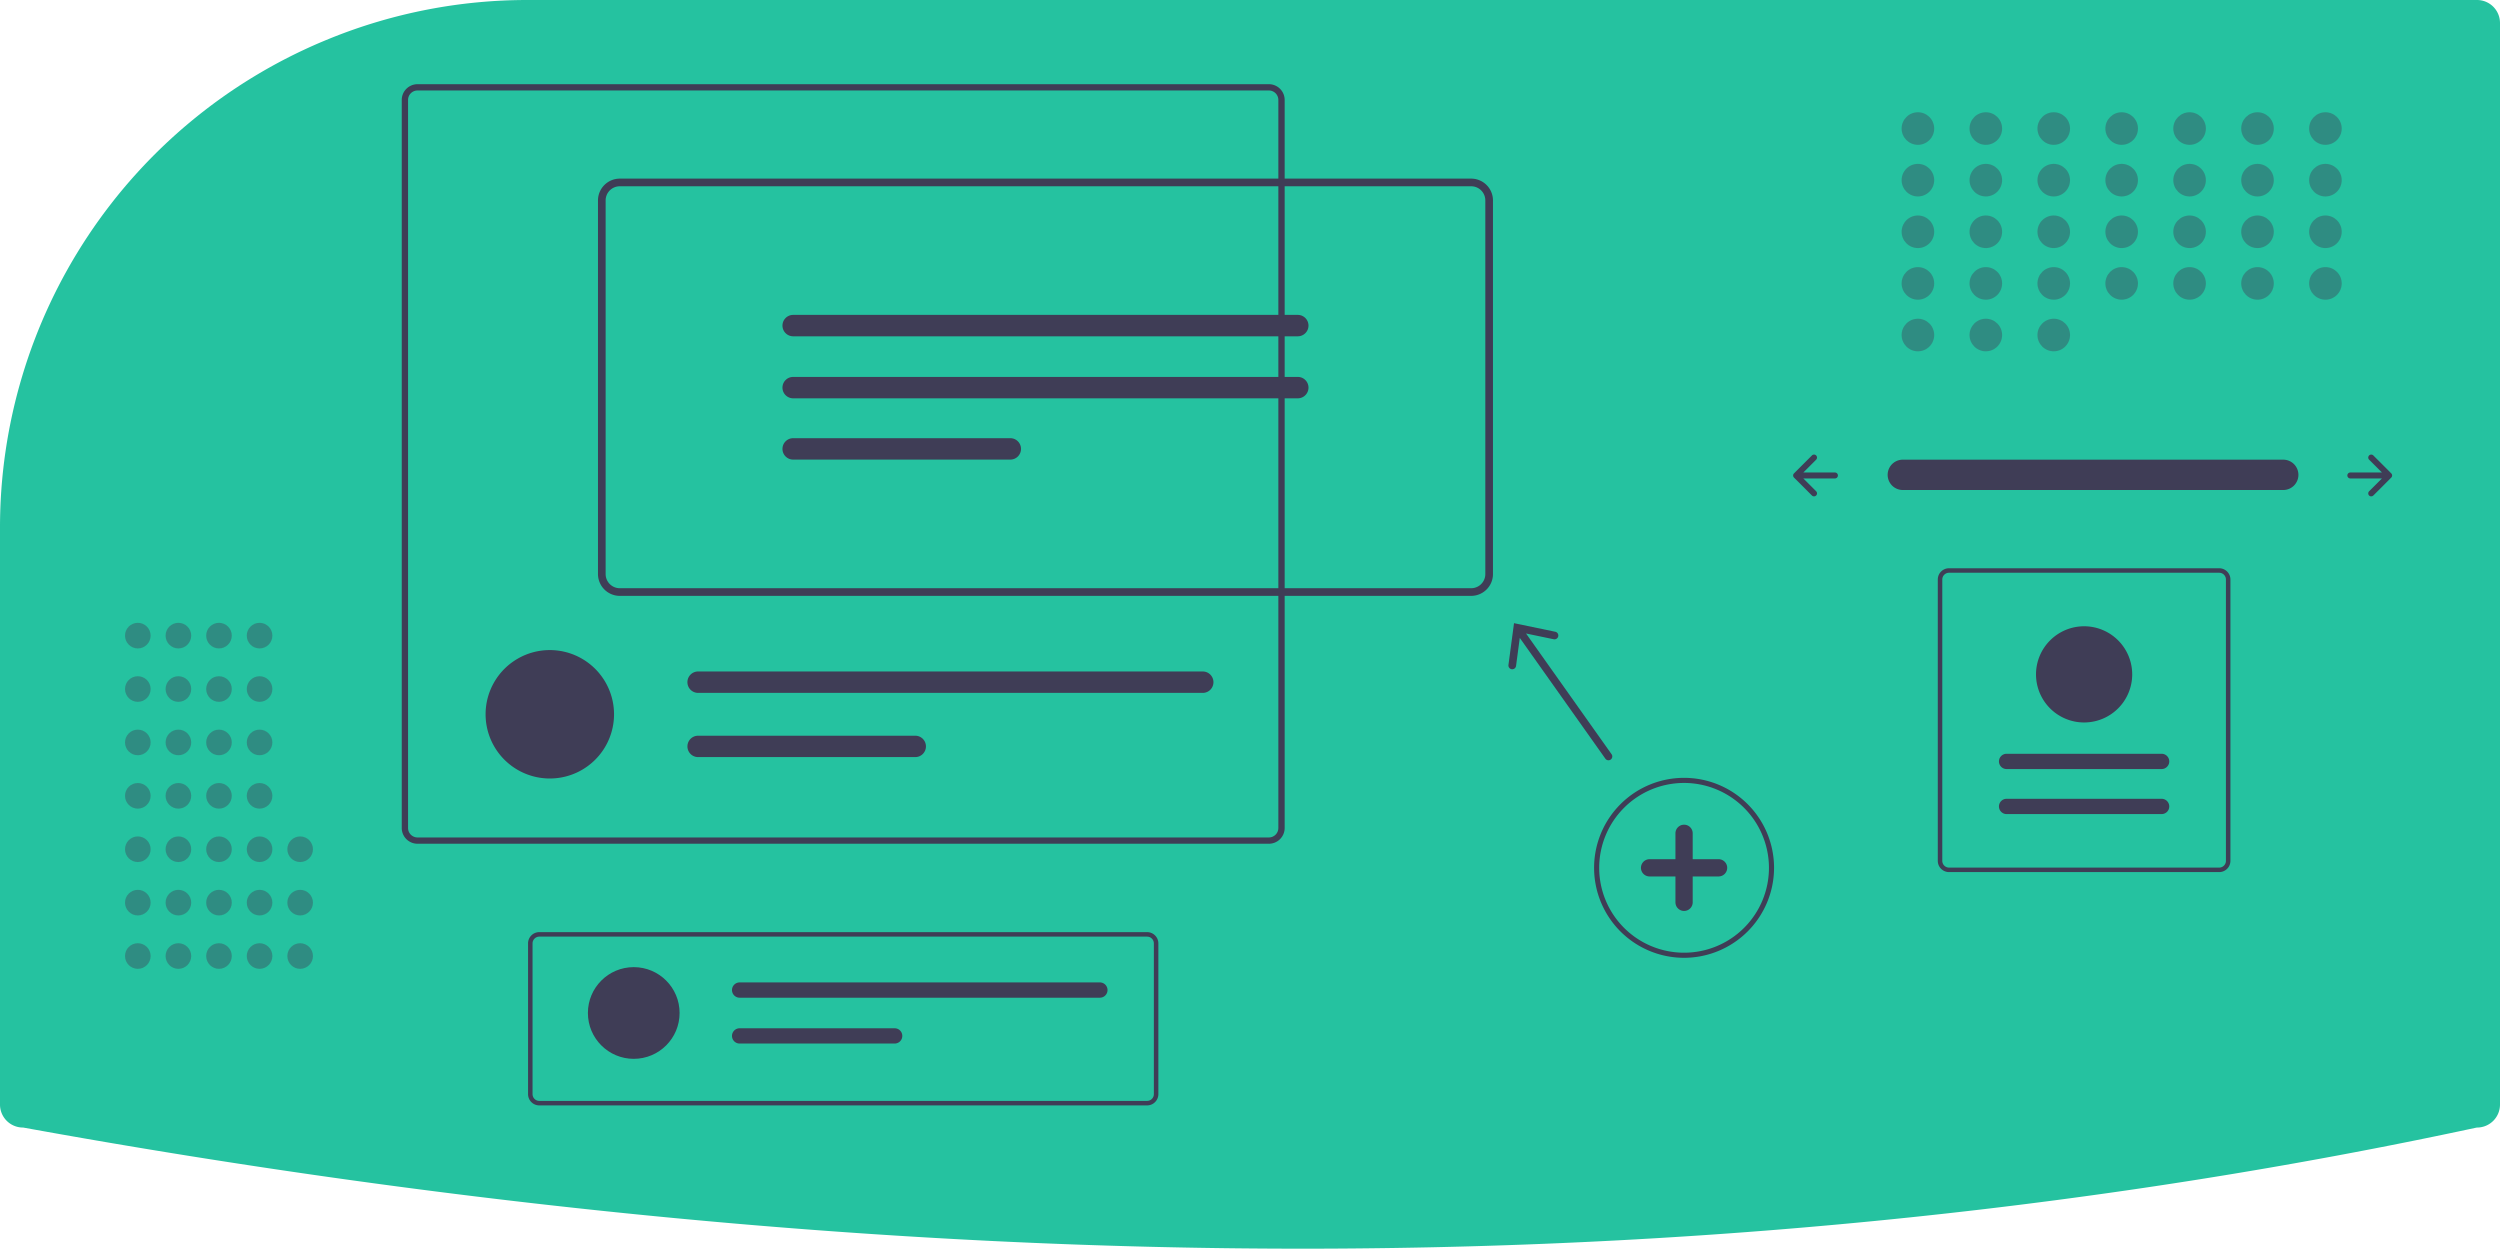 <svg xmlns="http://www.w3.org/2000/svg" width="980" height="489.48" viewBox="0 0 980 489.48"><path d="M317.06,205.26a205.979,205.979,0,0,0-77.685,15.067c-.994.407-1.991.816-2.988,1.235A206.781,206.781,0,0,0,110,412.32v225.94a9.01,9.01,0,0,0,9,9l.179.016c173.467,31.502,342.106,47.465,501.372,47.465q3.582,0,7.156-.011c156.555-.477,308.994-16.439,453.083-47.447l.21-.022a9.01,9.01,0,0,0,9-9v-424a9.01,9.01,0,0,0-9-9Z" transform="translate(-110 -205.26)" fill="#25c2a0"/><path id="f4300551-56ef-4356-8f30-d0080b223343" d="M855.799,385.452a5.947,5.947,0,0,0,0,11.892H1004.885a5.947,5.947,0,1,0,.195-11.892q-.098-.002-.195,0Z" transform="translate(-110 -205.26)" fill="#3f3d56"/><path d="M1038.694,383.797a1.17,1.17,0,0,0,0,1.655l5.023,5.023H1031.331a1.17,1.17,0,1,0,0,2.34H1043.717l-5.023,5.023a1.17,1.17,0,1,0,1.655,1.655l7.02-7.02a1.17,1.17,0,0,0,0-1.655l-7.02-7.02A1.17,1.17,0,0,0,1038.694,383.797Z" transform="translate(-110 -205.26)" fill="#3f3d56"/><path d="M821.927,383.797a1.17,1.17,0,0,1,0,1.655l-5.023,5.023h12.386a1.17,1.17,0,1,1,0,2.34H816.905l5.023,5.023a1.17,1.17,0,0,1-1.655,1.655l-7.02-7.02a1.17,1.17,0,0,1,0-1.655l7.02-7.02A1.17,1.17,0,0,1,821.927,383.797Z" transform="translate(-110 -205.26)" fill="#3f3d56"/><g opacity="0.4"><circle cx="751.82" cy="50.39" r="6.39" fill="#3f3d56"/><circle cx="778.445" cy="50.39" r="6.39" fill="#3f3d56"/><circle cx="805.069" cy="50.39" r="6.39" fill="#3f3d56"/><circle cx="831.694" cy="50.39" r="6.39" fill="#3f3d56"/><circle cx="858.318" cy="50.39" r="6.39" fill="#3f3d56"/><circle cx="884.943" cy="50.39" r="6.39" fill="#3f3d56"/><circle cx="911.567" cy="50.39" r="6.39" fill="#3f3d56"/><circle cx="751.82" cy="70.625" r="6.39" fill="#3f3d56"/><circle cx="778.445" cy="70.625" r="6.39" fill="#3f3d56"/><circle cx="805.069" cy="70.625" r="6.39" fill="#3f3d56"/><circle cx="831.694" cy="70.625" r="6.39" fill="#3f3d56"/><circle cx="858.318" cy="70.625" r="6.39" fill="#3f3d56"/><circle cx="884.943" cy="70.625" r="6.39" fill="#3f3d56"/><circle cx="911.567" cy="70.625" r="6.39" fill="#3f3d56"/><circle cx="751.82" cy="90.859" r="6.39" fill="#3f3d56"/><circle cx="778.445" cy="90.859" r="6.39" fill="#3f3d56"/><circle cx="805.069" cy="90.859" r="6.39" fill="#3f3d56"/><circle cx="831.694" cy="90.859" r="6.39" fill="#3f3d56"/><circle cx="858.318" cy="90.859" r="6.39" fill="#3f3d56"/><circle cx="884.943" cy="90.859" r="6.39" fill="#3f3d56"/><circle cx="911.567" cy="90.859" r="6.39" fill="#3f3d56"/><circle cx="751.82" cy="111.094" r="6.39" fill="#3f3d56"/><circle cx="778.445" cy="111.094" r="6.39" fill="#3f3d56"/><circle cx="751.82" cy="131.329" r="6.39" fill="#3f3d56"/><circle cx="778.445" cy="131.329" r="6.39" fill="#3f3d56"/><circle cx="805.069" cy="131.329" r="6.39" fill="#3f3d56"/><circle cx="805.069" cy="111.094" r="6.39" fill="#3f3d56"/><circle cx="831.694" cy="111.094" r="6.39" fill="#3f3d56"/><circle cx="858.318" cy="111.094" r="6.39" fill="#3f3d56"/><circle cx="884.943" cy="111.094" r="6.39" fill="#3f3d56"/><circle cx="911.567" cy="111.094" r="6.39" fill="#3f3d56"/></g><path d="M770.157,580.719a35.272,35.272,0,1,1,35.272-35.272A35.313,35.313,0,0,1,770.157,580.719Zm0-68.545a33.272,33.272,0,1,0,33.272,33.272A33.31,33.31,0,0,0,770.157,512.174Z" transform="translate(-110 -205.26)" fill="#3f3d56"/><path d="M783.681,542.065H773.538V531.923a3.381,3.381,0,0,0-6.762,0v10.142H756.634a3.381,3.381,0,0,0,0,6.762h10.142v10.142a3.381,3.381,0,0,0,6.762,0V548.827h10.142a3.381,3.381,0,1,0,0-6.762Z" transform="translate(-110 -205.26)" fill="#3f3d56"/><g opacity="0.4"><circle cx="54.024" cy="374.766" r="5.024" fill="#3f3d56"/><circle cx="54.024" cy="353.833" r="5.024" fill="#3f3d56"/><circle cx="54.024" cy="332.9" r="5.024" fill="#3f3d56"/><circle cx="54.024" cy="311.967" r="5.024" fill="#3f3d56"/><circle cx="54.024" cy="291.034" r="5.024" fill="#3f3d56"/><circle cx="54.024" cy="270.101" r="5.024" fill="#3f3d56"/><circle cx="54.024" cy="249.168" r="5.024" fill="#3f3d56"/><circle cx="69.933" cy="374.766" r="5.024" fill="#3f3d56"/><circle cx="69.933" cy="353.833" r="5.024" fill="#3f3d56"/><circle cx="69.933" cy="332.9" r="5.024" fill="#3f3d56"/><circle cx="69.933" cy="311.967" r="5.024" fill="#3f3d56"/><circle cx="69.933" cy="291.034" r="5.024" fill="#3f3d56"/><circle cx="69.933" cy="270.101" r="5.024" fill="#3f3d56"/><circle cx="69.933" cy="249.168" r="5.024" fill="#3f3d56"/><circle cx="85.842" cy="374.766" r="5.024" fill="#3f3d56"/><circle cx="85.842" cy="353.833" r="5.024" fill="#3f3d56"/><circle cx="85.842" cy="332.9" r="5.024" fill="#3f3d56"/><circle cx="85.842" cy="311.967" r="5.024" fill="#3f3d56"/><circle cx="85.842" cy="291.034" r="5.024" fill="#3f3d56"/><circle cx="85.842" cy="270.101" r="5.024" fill="#3f3d56"/><circle cx="85.842" cy="249.168" r="5.024" fill="#3f3d56"/><circle cx="101.751" cy="374.766" r="5.024" fill="#3f3d56"/><circle cx="101.751" cy="353.833" r="5.024" fill="#3f3d56"/><circle cx="117.66" cy="374.766" r="5.024" fill="#3f3d56"/><circle cx="117.66" cy="353.833" r="5.024" fill="#3f3d56"/><circle cx="117.66" cy="332.9" r="5.024" fill="#3f3d56"/><circle cx="101.751" cy="332.9" r="5.024" fill="#3f3d56"/><circle cx="101.751" cy="311.967" r="5.024" fill="#3f3d56"/><circle cx="101.751" cy="291.034" r="5.024" fill="#3f3d56"/><circle cx="101.751" cy="270.101" r="5.024" fill="#3f3d56"/><circle cx="101.751" cy="249.168" r="5.024" fill="#3f3d56"/></g><path d="M607.408,238.262H273.666a6.189,6.189,0,0,0-6.182,6.182v285.383a6.189,6.189,0,0,0,6.182,6.182H607.408a6.189,6.189,0,0,0,6.182-6.182V244.444A6.189,6.189,0,0,0,607.408,238.262Zm3.705,291.566a3.718,3.718,0,0,1-3.705,3.716H273.666a3.711,3.711,0,0,1-3.705-3.716V244.444a3.711,3.711,0,0,1,3.705-3.716H607.408a3.718,3.718,0,0,1,3.705,3.716Z" transform="translate(-110 -205.26)" fill="#3f3d56"/><path d="M350.702,485.266c0,.44-.012.88-.035,1.308a25.175,25.175,0,0,1-50.281,0c-.023-.428-.035-.868-.035-1.308a25.175,25.175,0,1,1,50.35,0Z" transform="translate(-110 -205.26)" fill="#3f3d56"/><path d="M581.475,468.479H383.663a4.197,4.197,0,0,0,0,8.394H581.475a4.197,4.197,0,0,0,0-8.394Z" transform="translate(-110 -205.26)" fill="#3f3d56"/><path d="M468.78,493.66H383.663a4.191,4.191,0,0,0,0,8.382h85.117a4.191,4.191,0,1,0,0-8.382Z" transform="translate(-110 -205.26)" fill="#3f3d56"/><path d="M686.698,438.841H352.958a8.559,8.559,0,0,1-8.549-8.55V283.829a8.559,8.559,0,0,1,8.549-8.549H686.698a8.559,8.559,0,0,1,8.549,8.549V430.291A8.559,8.559,0,0,1,686.698,438.841ZM352.958,278.28a5.555,5.555,0,0,0-5.549,5.549V430.291a5.556,5.556,0,0,0,5.549,5.55H686.698a5.556,5.556,0,0,0,5.549-5.55V283.829a5.555,5.555,0,0,0-5.549-5.549Z" transform="translate(-110 -205.26)" fill="#3f3d56"/><path d="M420.924,328.699a4.196,4.196,0,1,0,0,8.392H618.732a4.196,4.196,0,1,0,0-8.392Z" transform="translate(-110 -205.26)" fill="#3f3d56"/><path d="M420.924,353.012a4.196,4.196,0,0,0,0,8.392H618.732a4.196,4.196,0,0,0,0-8.392Z" transform="translate(-110 -205.26)" fill="#3f3d56"/><path d="M420.924,377.03a4.196,4.196,0,0,0,0,8.392h85.117a4.196,4.196,0,0,0,0-8.392Z" transform="translate(-110 -205.26)" fill="#3f3d56"/><path d="M741.724,500.893l-33.52-47.307,10.851,2.261a1.501,1.501,0,1,0,.612-2.939l-16.171-3.366-2.183,16.371a1.501,1.501,0,1,0,2.976.396l1.463-10.993L739.276,502.627a1.5,1.5,0,1,0,2.447-1.734Z" transform="translate(-110 -205.26)" fill="#3f3d56"/><path d="M559.666,638.58H321.409a4.417,4.417,0,0,1-4.412-4.412V575.067a4.417,4.417,0,0,1,4.412-4.412h238.257a4.417,4.417,0,0,1,4.412,4.412v59.101A4.417,4.417,0,0,1,559.666,638.58Zm-238.257-66.161a2.65,2.65,0,0,0-2.647,2.647v59.101a2.65,2.65,0,0,0,2.647,2.647h238.257a2.65,2.65,0,0,0,2.647-2.647V575.067a2.65,2.65,0,0,0-2.647-2.647Z" transform="translate(-110 -205.26)" fill="#3f3d56"/><circle cx="248.429" cy="397.09" r="17.973" fill="#3f3d56"/><path d="M399.938,590.368a2.995,2.995,0,1,0,0,5.991H541.153a2.995,2.995,0,1,0,0-5.991Z" transform="translate(-110 -205.26)" fill="#3f3d56"/><path d="M399.938,608.341a2.995,2.995,0,1,0,0,5.991H460.703a2.995,2.995,0,1,0,0-5.991Z" transform="translate(-110 -205.26)" fill="#3f3d56"/><path d="M874.024,428.016H979.917a4.417,4.417,0,0,1,4.412,4.412V542.71a4.417,4.417,0,0,1-4.412,4.412H874.024a4.417,4.417,0,0,1-4.412-4.412V432.428A4.417,4.417,0,0,1,874.024,428.016ZM979.917,545.358a2.65,2.65,0,0,0,2.647-2.647V432.428a2.65,2.65,0,0,0-2.647-2.647H874.024a2.65,2.65,0,0,0-2.647,2.647V542.71a2.65,2.65,0,0,0,2.647,2.647Z" transform="translate(-110 -205.26)" fill="#3f3d56"/><path d="M957.353,524.38a2.995,2.995,0,0,0,0-5.991H896.588a2.995,2.995,0,0,0,0,5.991Z" transform="translate(-110 -205.26)" fill="#3f3d56"/><path d="M957.353,506.731a2.995,2.995,0,1,0,0-5.991H896.588a2.995,2.995,0,1,0,0,5.991Z" transform="translate(-110 -205.26)" fill="#3f3d56"/><path d="M926.97,450.758a18.855,18.855,0,1,1-18.855,18.855A18.876,18.876,0,0,1,926.97,450.758Z" transform="translate(-110 -205.26)" fill="#3f3d56"/></svg>